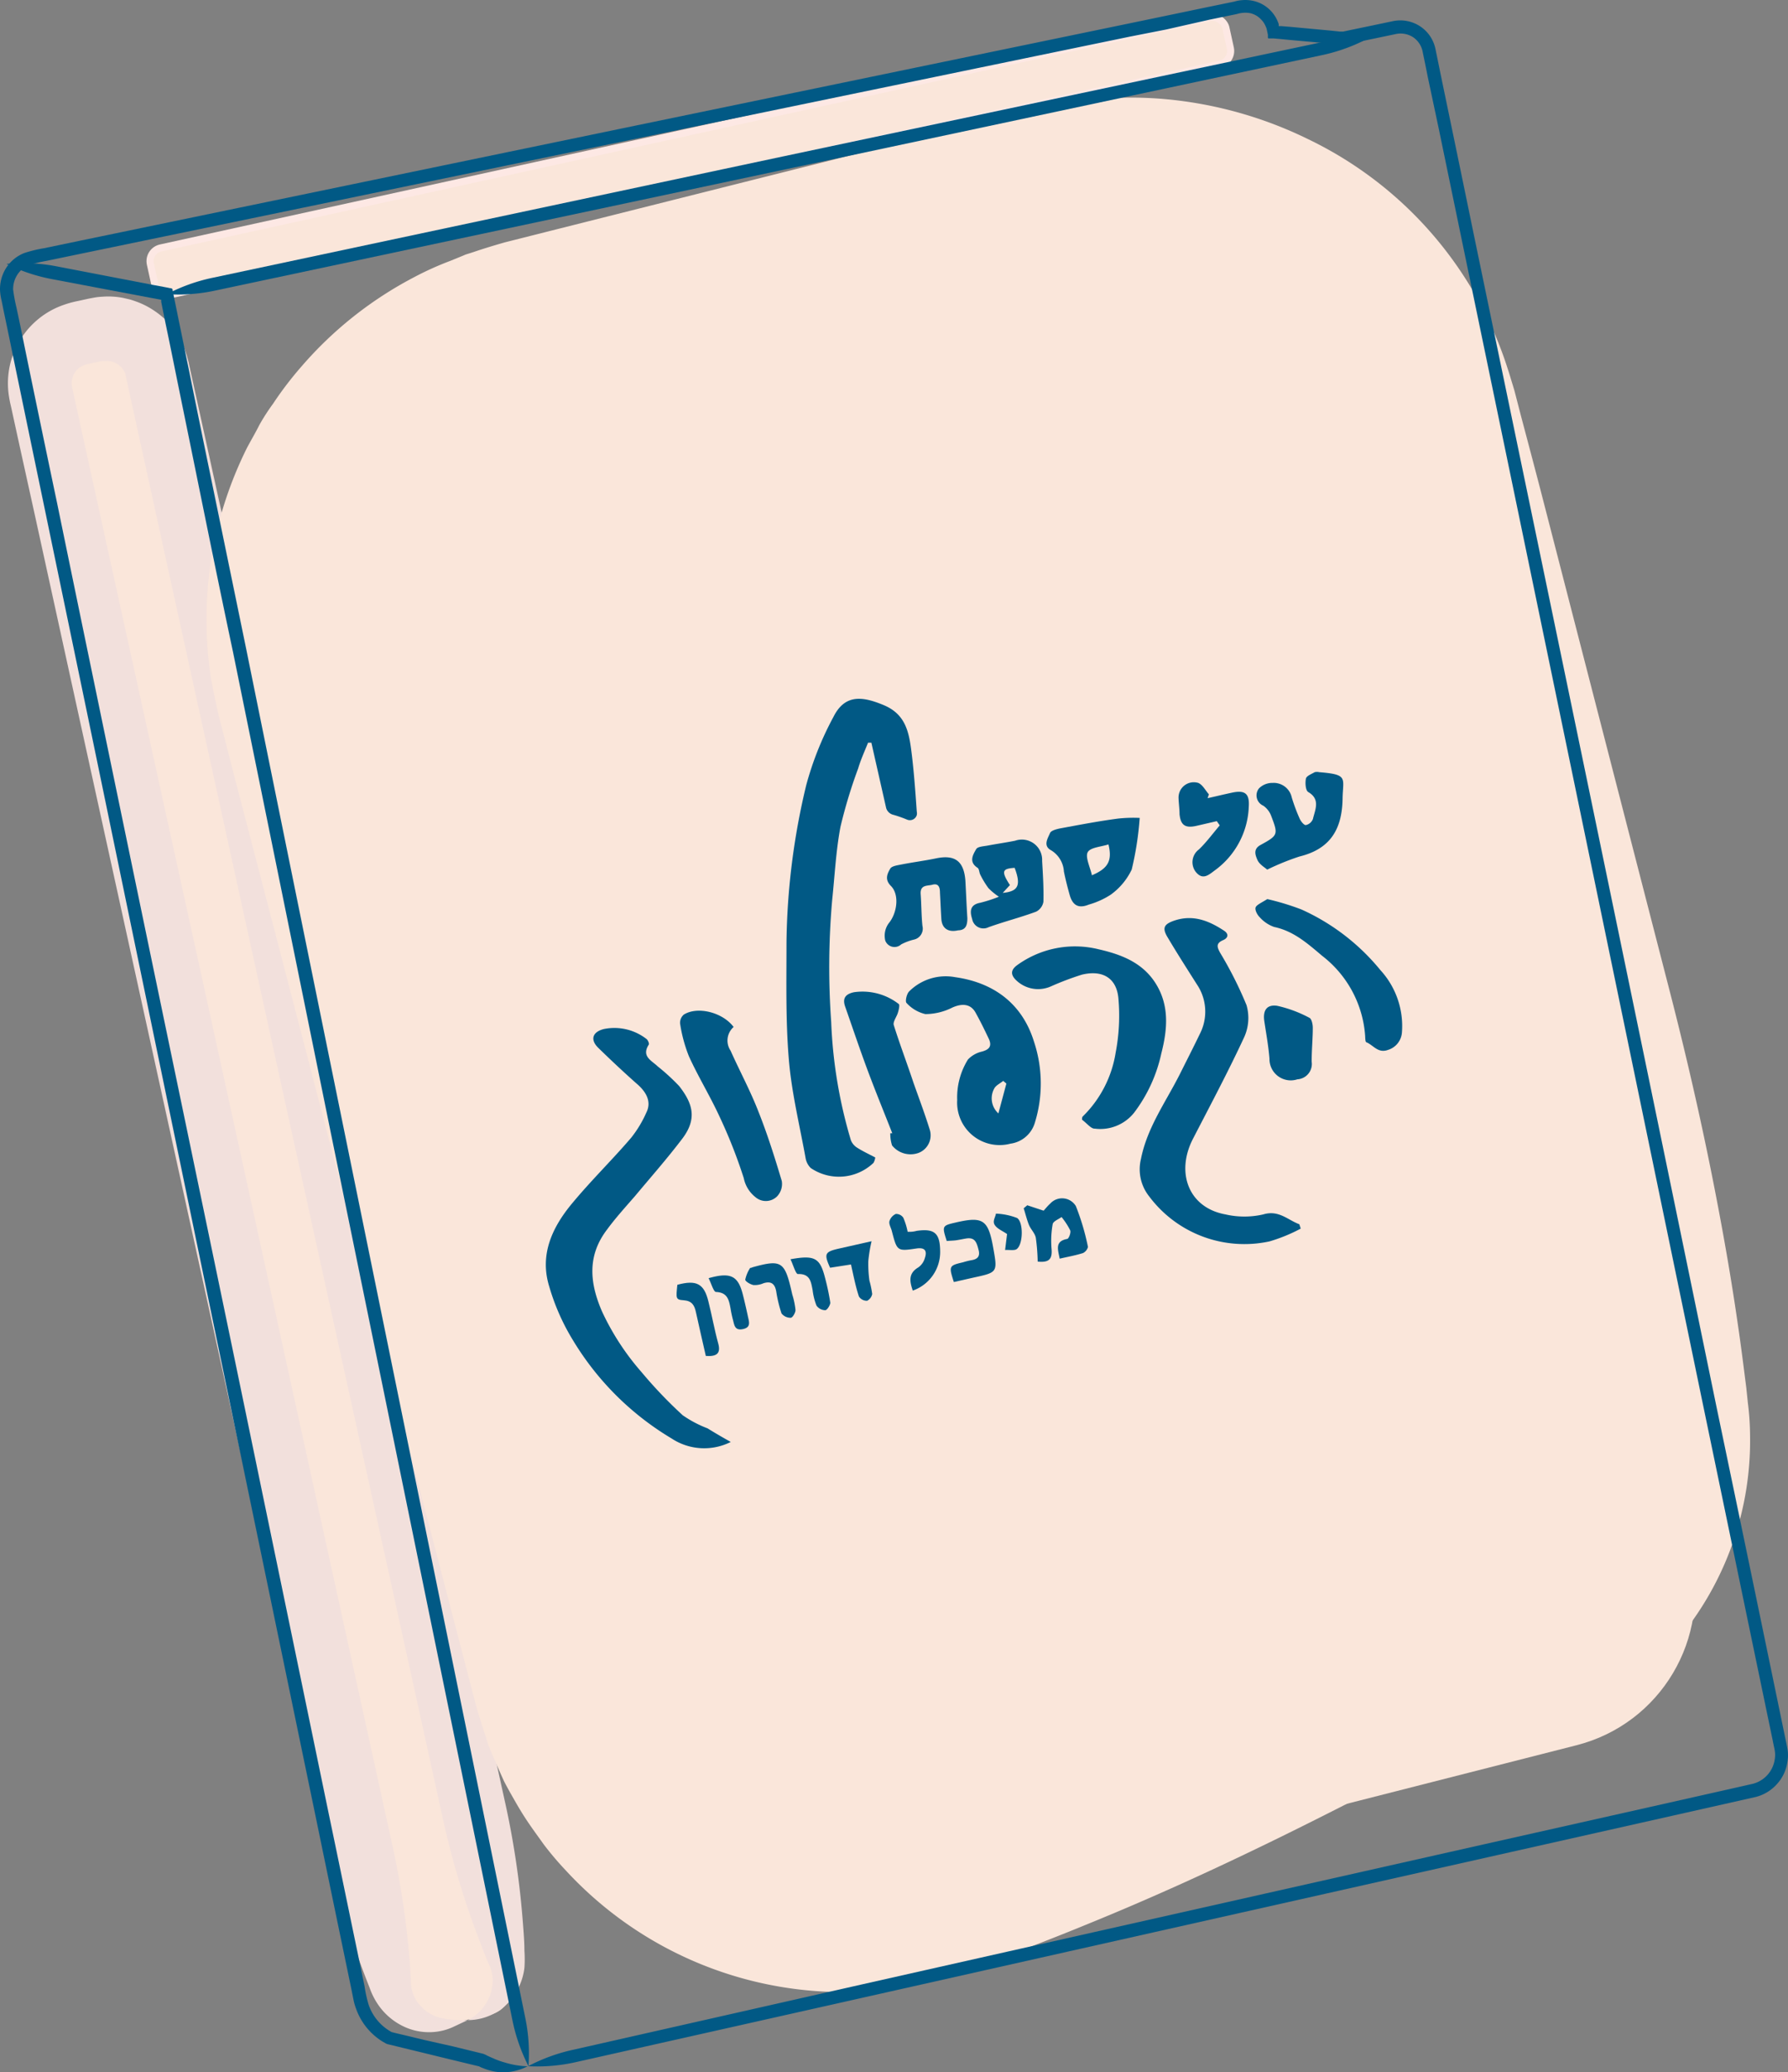 <svg xmlns="http://www.w3.org/2000/svg" width="321.962" height="373.133" viewBox="0 0 321.962 373.133">
<rect x="0" y="0" width="321.962" height="373.133" fill="#808080" stroke="none"/>
<defs>
<style>.a,.b{fill:#fae6da;}.a{stroke:#fde8e4;stroke-miterlimit:10;stroke-width:1.28px;}.c{fill:#f2e0dc;}.d{fill:#015985;}</style>
</defs>
<rect class="a" width="198.284" height="8.606" rx="2.43" transform="translate(26.554 45.169) rotate(-12.39)"/><rect class="b" width="21.523" height="311.577" rx="5.22" transform="translate(5.377 61.98) rotate(-12.39)"/><path class="c" d="M83.606,340.443a18.7,18.7,0,0,1-5.2-.461,7.364,7.364,0,0,1-3.442-2.253,6.175,6.175,0,0,1-1.49-3.087,7.541,7.541,0,0,1-.106-1.579l-.16-2.466a154.9,154.9,0,0,0-3.283-22.126c-4.738-21.523-18.932-86.2-31.938-145.5-7.949-36.2-15.543-70.655-21.133-96.1-1.4-6.37-2.679-12.1-3.8-17.282l-.426-1.916c-.124-.586-.3-1.4-.3-1.455a3.549,3.549,0,0,1,1.242-3.229,2.8,2.8,0,0,1,.852-.5,6.583,6.583,0,0,1,1.313-.355l1.952-.426h.461a1.773,1.773,0,0,1,.3,0,2.839,2.839,0,0,1,1.118.124,3.229,3.229,0,0,1,1.047.479,3.549,3.549,0,0,1,.976.994,3.833,3.833,0,0,1,.39.763,1.083,1.083,0,0,1,0,.231,1.4,1.4,0,0,1,.106.373c.089.444.2.869.284,1.331,1.6,7.293,3.9,17.744,6.689,30.483,5.589,25.444,13.148,59.9,21.079,96.028C61.888,225.855,74.7,284.054,78.958,303.43a152.6,152.6,0,0,0,6.281,21.452c.586,1.561,1.189,3.07,1.774,4.6.355.887.568,1.153.745,1.774a6.3,6.3,0,0,1,.337,1.774,8.073,8.073,0,0,1-4.489,7.417,10.114,10.114,0,0,0,9.369-6.334,10.911,10.911,0,0,0,.834-3.087,22.367,22.367,0,0,0,0-3.052c0-1.632-.142-3.283-.266-4.933a154.706,154.706,0,0,0-3.283-22.108C86,281.552,73.226,223.353,61.516,170,53.567,133.89,45.99,99.415,40.383,73.97,37.58,61.248,35.291,50.8,33.676,43.5c-.089-.461-.2-.9-.284-1.331s-.142-.55-.231-.887a8.873,8.873,0,0,0-.284-.976,15.455,15.455,0,0,0-1.561-3.478,14.887,14.887,0,0,0-4.152-4.17,14.549,14.549,0,0,0-3.229-1.65c-.781-.284-1.189-.39-1.189-.39l-1.224-.284a14.2,14.2,0,0,0-3.673-.213,11.179,11.179,0,0,0-1.26.124l-.692.124-.55.106-1.952.426a18.152,18.152,0,0,0-3.158.923,14.639,14.639,0,0,0-3.762,2.165,14.958,14.958,0,0,0-5.5,13.982c.177,1.153.3,1.544.444,2.2s.266,1.242.408,1.881c1.118,5.128,2.4,10.93,3.8,17.282,5.571,25.444,13.13,59.955,21.062,96.028l31.938,145.5a152.917,152.917,0,0,0,6.405,21.452l.9,2.307a13.007,13.007,0,0,0,1.49,2.981,11.569,11.569,0,0,0,4.915,4.116,10.645,10.645,0,0,0,6.033.763,10.239,10.239,0,0,0,2.786-.887Z" transform="translate(0.623 23.301)"/><rect class="b" width="199.029" height="288.67" rx="28.33" transform="translate(47.181 76.686) rotate(-14.3)"/><path class="b" d="M246.373,306.677c-27.467.157-50.409.715-74.221,3.138-5.962.61-11.959,1.342-18.116,2.2l-4.631.662-2.342.366-.586.087h-1.171a35.43,35.43,0,0,1-18.063-3.242,33.255,33.255,0,0,1-10.646-7.914,28.023,28.023,0,0,1-6.3-11.382c-.2-.471-.568-2.074-.9-3.329l-1.065-4.131c-.745-2.859-1.544-5.927-2.4-9.238-1.774-6.641-3.655-14.206-5.909-22.9L66.649,122.554l-2.165-8.28-.532-2.039-.337-1.063v-.732c-.16-.8-.319-1.586-.5-2.371a30.726,30.726,0,0,1,0-9.116,30.02,30.02,0,0,1,2.608-7.983c.319-.575.639-1.15.923-1.743a14.438,14.438,0,0,1,1.029-1.586A24.56,24.56,0,0,1,69.825,84.8a27.06,27.06,0,0,1,8.339-6.641A17.884,17.884,0,0,1,80.808,76.9l.94-.418s1.065-.261,3.283-.994l15.206-3.8,50.906-12.672,15.437-3.852,7.949-1.987,4.01-.994.994-.261.9-.209,1.207-.209a29.349,29.349,0,0,1,19.039,2.527c.692.418,1.473.7,2.147,1.168s1.349.889,2.041,1.307a22.212,22.212,0,0,1,1.881,1.516,21.772,21.772,0,0,1,1.774,1.621,30.437,30.437,0,0,1,5.412,7.391,33.4,33.4,0,0,1,1.6,4.114l.355,1.028c0,.209.106.279.177.593l.231.889c.319,1.2.621,2.371.923,3.486,1.224,4.672,2.4,9.169,3.549,13.457,12.119,46.419,19.624,75.162,23.546,90.153s8.02,28.587,12.172,40.928c2.094,6.171,4.205,12.08,6.37,17.8,1.082,2.859,2.2,5.665,3.318,8.437.479,1.22.976,2.423,1.473,3.626a21.183,21.183,0,0,1,1.171,2.876,36.5,36.5,0,0,1,2.218,12.568,42.274,42.274,0,0,1-2.236,13.945,45.853,45.853,0,0,1-22.428,25.745,52.031,52.031,0,0,0,37.049-16.35,55.819,55.819,0,0,0,15.472-39.62,48.674,48.674,0,0,0-.39-5.752l-.284-2.737L297.936,240c-.373-2.963-.763-5.961-1.207-8.977q-1.3-9.047-3.07-18.6c-2.36-12.794-5.323-26.46-9.244-41.677s-11.285-43.769-23.262-90.223c-1.118-4.288-2.289-8.715-3.549-13.457l-.9-3.486-.231-.889-.355-1.185c-.266-.837-.515-1.743-.781-2.527A69.163,69.163,0,0,0,219.4,17.428a73.392,73.392,0,0,0-22.588-6.885,69.677,69.677,0,0,0-23.688.837l-2.892.593c-.55.1-.745.174-1.118.261l-1.011.261-4.01,1.011-7.86,1.935L140.8,19.328,89.928,32.122,74.722,35.957c-2.342.662-4.383,1.307-5.642,1.743l-1.49.471-.479.209-2.307.941a55.476,55.476,0,0,0-6.512,2.946,68.844,68.844,0,0,0-20.21,16.019,63.416,63.416,0,0,0-5.163,6.763,36.77,36.77,0,0,0-2.449,3.8c-.674,1.36-1.473,2.7-2.218,4.1a70.321,70.321,0,0,0-6.317,19.174,71.3,71.3,0,0,0-.2,22.259c.373,1.9.745,3.817,1.171,5.735l.16.715.124.523.266,1.028.532,2.022c.692,2.737,1.419,5.508,2.129,8.3,11.675,44.71,25.3,97.212,33.376,128.379,2.271,8.715,4.241,16.263,5.962,22.887.869,3.312,1.668,6.38,2.413,9.256l1.082,4.131c.373,1.394.568,2.353,1.189,4.288l1.579,4.933C72.345,308.124,73,309.588,73.6,311l.923,2.057c.337.662.692,1.29,1.029,1.917.71,1.238,1.366,2.423,2.023,3.486,1.348,2.231,2.821,4.166,4.1,5.979a56.976,56.976,0,0,0,3.975,4.689,67.944,67.944,0,0,0,54.384,21.754,63.327,63.327,0,0,0,13.166-2.318l1.579-.418.763-.227.55-.192,2.236-.784,4.4-1.586q8.694-3.207,16.963-6.606C201.784,329.755,222.207,319.454,246.373,306.677Z" transform="translate(16.233 7.67)"/><path class="d" d="M97.775,90.582,95.114,78.818h-.6c-.621,1.544-1.313,3.052-1.774,4.613a89.879,89.879,0,0,0-3.194,10.54c-.816,4.329-1.029,8.765-1.49,13.166a137.8,137.8,0,0,0-.177,21.984,85.63,85.63,0,0,0,3.549,21.292,2.821,2.821,0,0,0,1.1,1.313c1.029.656,2.129,1.171,3.283,1.774a2.626,2.626,0,0,1-.319.976,9.014,9.014,0,0,1-11.3.923,3.318,3.318,0,0,1-.923-1.774c-1.065-5.909-2.52-11.782-3.016-17.744-.586-6.973-.426-14-.426-21.008a126.55,126.55,0,0,1,3.549-28.39,57.171,57.171,0,0,1,4.9-12.3c2.094-4.205,5.323-3.691,9.067-2.129s4.471,4.56,4.915,7.843c.5,3.762.763,7.541,1.029,11.32a1.6,1.6,0,0,1,0,.639,1.3,1.3,0,0,1-1.774.8,22.2,22.2,0,0,0-2.431-.852A1.774,1.774,0,0,1,97.775,90.582Z" transform="translate(61.794 54.916)"/><path class="d" d="M88.691,178.861a10.646,10.646,0,0,1-10.646-.621A51.616,51.616,0,0,1,60.3,160.585a39.655,39.655,0,0,1-4.294-9.706c-1.774-5.731.515-10.646,4.117-14.976s7.222-7.825,10.646-11.835a20.6,20.6,0,0,0,2.732-4.542c.887-1.774.177-3.549-1.774-5.2-2.342-2.076-4.631-4.223-6.867-6.405-1.526-1.473-1.1-2.874.958-3.407A9.422,9.422,0,0,1,73.5,106.29c.266.177.55.852.426,1.029-1.366,2.129.515,2.857,1.615,3.921a37.735,37.735,0,0,1,3.868,3.549c2.324,3,3.371,5.767.532,9.493s-5.625,6.867-8.464,10.273c-1.774,2.041-3.549,3.992-5.092,6.1-3.549,4.684-3.123,9.546-.869,14.727a45.708,45.708,0,0,0,7.1,10.895,80.8,80.8,0,0,0,7.417,7.772,20.6,20.6,0,0,0,4.471,2.36C85.977,177.318,87.325,178.1,88.691,178.861Z" transform="translate(42.896 80.781)"/><path class="d" d="M144.653,149.082a29.491,29.491,0,0,1-5.642,2.307,21.4,21.4,0,0,1-21.629-8.091,7.825,7.825,0,0,1-1.49-6.778c1.118-5.642,4.454-10.22,6.973-15.206,1.224-2.449,2.466-4.879,3.655-7.346a8.748,8.748,0,0,0-.568-8.872c-1.774-2.8-3.549-5.571-5.2-8.357-1.1-1.774-.763-2.466,1.153-3.123,3.336-1.118,6.157,0,8.872,1.774,1.011.621.816,1.4-.16,1.774-1.278.586-1.011,1.26-.461,2.271a69.411,69.411,0,0,1,4.738,9.4,8.375,8.375,0,0,1-.39,5.713c-2.874,6.21-6.1,12.261-9.244,18.347s-.816,12.42,5.838,13.627a15.206,15.206,0,0,0,6.814,0c2.8-.834,4.383.994,6.494,1.774Z" transform="translate(89.563 72.146)"/><path class="d" d="M110.751,129.215a7.647,7.647,0,0,1-9.581-7.86,12.9,12.9,0,0,1,1.934-7.293,4.986,4.986,0,0,1,2.555-1.437c1.224-.355,1.774-.9,1.26-2.165-.781-1.65-1.579-3.3-2.466-4.879s-2.466-1.65-4.205-.852a10.823,10.823,0,0,1-4.809,1.153,6.6,6.6,0,0,1-3.389-2c-.284-.231,0-1.615.461-2.076a9.315,9.315,0,0,1,8.286-2.573c6.955.976,12.083,4.773,14.195,11.6a23.883,23.883,0,0,1,.124,14.727A5.323,5.323,0,0,1,110.751,129.215Zm-.727-10.824-.568-.479c-.568.461-1.349.816-1.632,1.4a3.655,3.655,0,0,0,.763,4.454Z" transform="translate(71.192 76.718)"/><path class="d" d="M115.31,127.252c0-.231,0-.5.16-.621a20.565,20.565,0,0,0,5.891-11.462,35.238,35.238,0,0,0,.479-9.936c-.39-3.549-2.892-4.986-6.565-4.1a52.115,52.115,0,0,0-5.536,2.094,5.678,5.678,0,0,1-6.086-.9c-1.207-1.047-1.313-1.987,0-2.928a17.744,17.744,0,0,1,14.638-2.839c3.939.9,7.772,2.307,10.167,5.98,2.644,4.063,2.236,8.464,1.118,12.811a27.129,27.129,0,0,1-4.9,10.646,7.789,7.789,0,0,1-7.1,2.857C116.925,128.885,116.2,127.909,115.31,127.252Z" transform="translate(79.533 74.369)"/><path class="d" d="M78.658,105.5a3.247,3.247,0,0,0-.55,4.258c1.632,3.655,3.549,7.2,5,10.93,1.632,4.1,2.963,8.322,4.223,12.545a3.265,3.265,0,0,1-.834,2.75,2.857,2.857,0,0,1-3.9.16,5.82,5.82,0,0,1-2.111-3.425,91.5,91.5,0,0,0-4.4-11.161c-1.686-3.655-3.8-7.1-5.465-10.753a26.4,26.4,0,0,1-1.6-5.909,1.934,1.934,0,0,1,.674-1.632C72.181,101.721,76.688,102.857,78.658,105.5Z" transform="translate(53.444 79.424)"/><path class="d" d="M94.334,126.129c-1.49-3.8-3.034-7.559-4.454-11.374s-2.679-7.576-4.01-11.374c-.55-1.526,0-2.307,1.579-2.644a10.646,10.646,0,0,1,8.056,2.129c.213.142,0,1.153-.231,1.774s-.834,1.473-.674,2.005c1.118,3.549,2.4,6.92,3.549,10.38.994,2.821,2.058,5.625,2.945,8.5a3.389,3.389,0,0,1-2.04,4.152,4.258,4.258,0,0,1-4.755-1.349,6.743,6.743,0,0,1-.319-2.2Z" transform="translate(66.335 77.923)"/><path class="d" d="M129.544,91.24a45.511,45.511,0,0,1,6.175,1.881,39.035,39.035,0,0,1,14.195,10.912,14.9,14.9,0,0,1,3.868,11.267,3.549,3.549,0,0,1-2.537,3.105c-1.774.639-2.608-.869-3.85-1.384-.2,0-.213-.745-.231-1.136a19.944,19.944,0,0,0-7.736-14.425c-2.608-2.2-5.11-4.454-8.641-5.2a6.21,6.21,0,0,1-2.626-1.774c-.444-.426-.9-1.331-.71-1.774S128.461,91.914,129.544,91.24Z" transform="translate(98.657 70.654)"/><path class="d" d="M122.986,83.011a56.887,56.887,0,0,1-1.437,9.3,11.853,11.853,0,0,1-3.8,4.542,14.621,14.621,0,0,1-3.939,1.774c-1.774.727-2.892.213-3.442-1.774-.39-1.384-.745-2.786-1.029-4.187a4.809,4.809,0,0,0-2.324-3.833c-1.473-.8-.586-2.129-.177-3.087.177-.461,1.189-.71,1.774-.834,3.549-.657,6.955-1.313,10.451-1.774a25.438,25.438,0,0,1,3.921-.124ZM114.4,93.338c2.928-1.242,3.673-2.644,2.963-5.554-1.331.444-3.283.532-3.744,1.419s.444,2.679.781,4.205Z" transform="translate(82.237 64.261)"/><path class="d" d="M129.531,95.929c-.5-.444-1.419-.94-1.774-1.774s-.781-1.9.532-2.644c3.247-1.774,3.247-1.881,1.934-5.323a3.9,3.9,0,0,0-1.4-1.774,2.023,2.023,0,0,1-.781-3.105,3.371,3.371,0,0,1,2.466-.994,3.318,3.318,0,0,1,3.442,2.608,32.308,32.308,0,0,0,1.437,3.85c.213.479.781,1.171,1.1,1.136a1.774,1.774,0,0,0,1.277-1.1c.39-1.668,1.384-3.549-.834-4.844-.5-.3-.586-1.65-.426-2.431.106-.479.994-.816,1.579-1.153a1.774,1.774,0,0,1,.816,0c5.323.426,4.258,1.047,4.205,4.773-.089,5.536-2.236,9.067-7.772,10.415A45.46,45.46,0,0,0,129.531,95.929Z" transform="translate(98.652 60.659)"/><path class="d" d="M103,100.151c-1.774.408-2.91-.337-3.016-2.058s-.16-3.141-.248-4.72c0-.9-.213-1.774-1.419-1.419-.923.213-2.165,0-2.058,1.668.142,1.9.124,3.833.319,5.731a2.023,2.023,0,0,1-1.526,2.466,9.689,9.689,0,0,0-2.307.869A1.774,1.774,0,0,1,89.886,102a3.779,3.779,0,0,1,.639-3.141c1.473-1.774,1.969-5.11.373-6.707-1.153-1.153-.657-2.182-.106-3.123.284-.461,1.278-.586,1.97-.728,2.076-.408,4.17-.674,6.228-1.1,3.442-.728,5.057.479,5.323,4.01.124,2.253.213,4.507.355,6.76C104.667,99.264,104.365,100.116,103,100.151Z" transform="translate(69.523 67.367)"/><path class="d" d="M103.571,95.488a11.748,11.748,0,0,1-1.881-1.544,16.255,16.255,0,0,1-1.455-2.4c-.213-.39-.2-1.065-.5-1.26-1.632-1.047-.834-2.36-.248-3.371.284-.479,1.419-.5,2.182-.657,1.6-.3,3.229-.532,4.826-.852a3.655,3.655,0,0,1,4.862,3.637c.142,2.449.3,4.915.231,7.364a2.466,2.466,0,0,1-1.313,1.774c-2.821,1.047-5.713,1.774-8.57,2.8a2.058,2.058,0,0,1-2.945-1.473c-.426-1.331-.444-2.573,1.437-2.928A24.643,24.643,0,0,0,103.571,95.488Zm.692-.692c2.874-.266,3.3-1.419,2.147-4.507-2.271.142-2.449.621-.852,3.105Z" transform="translate(76.297 65.979)"/><path class="d" d="M124.836,82.252c1.526-.337,3.034-.71,4.56-1.029,2.236-.444,3,.284,2.857,2.537A14.834,14.834,0,0,1,126.1,95.276c-1.136.852-2.165,1.774-3.407.231a2.857,2.857,0,0,1,.586-4.028c1.366-1.313,2.5-2.874,3.744-4.329l-.532-.763-3.691.852c-1.987.444-2.821-.124-3.016-2.111,0-.94-.142-1.9-.177-2.857A2.75,2.75,0,0,1,123.15,79.5c.781.319,1.3,1.349,1.916,2.058Z" transform="translate(92.613 61.472)"/><path class="d" d="M134.284,115.325a3.833,3.833,0,0,1-5.021-3.708c-.177-2.236-.585-4.471-.923-6.707-.3-1.952.39-3.105,2.324-2.821a22.73,22.73,0,0,1,5.8,2.165c.408.2.6,1.207.6,1.774,0,2.041-.213,4.081-.2,6.139a2.768,2.768,0,0,1-2.591,3.158Z" transform="translate(99.329 79.021)"/><path class="d" d="M104.529,122.855l2.945.976c.3-.319.71-.852,1.189-1.278a2.892,2.892,0,0,1,4.613.444,42.937,42.937,0,0,1,2.182,7.364,1.717,1.717,0,0,1-.887,1.1c-1.349.426-2.75.674-4.205,1.011-.319-1.668-.9-3.123,1.331-3.549.3,0,.727-1.136.568-1.544a12.9,12.9,0,0,0-1.561-2.4c-.568.408-1.508.763-1.6,1.278a17.123,17.123,0,0,0-.2,4.471c.142,1.774-.39,2.484-2.5,2.271a35.276,35.276,0,0,0-.337-4.294c-.16-.816-.887-1.49-1.224-2.289s-.639-2-.958-3.016Z" transform="translate(80.449 94.168)"/><path class="d" d="M96.307,127.606c-.869-2.7-.834-2.768,1.544-3.318,5-1.171,5.926-.532,6.831,4.578.781,4.383.781,4.383-3.549,5.323l-3.549.8c-.923-2.857-.887-2.963,1.632-3.549a13.182,13.182,0,0,1,1.384-.355c1.118-.16,1.774-.586,1.437-1.881s-.621-2.307-2.218-2.058c-.621.106-1.207.231-1.774.319S96.857,127.535,96.307,127.606Z" transform="translate(74.174 95.857)"/><path class="d" d="M93.55,126.4a4.873,4.873,0,0,0,1.615-.16c3.212-.461,4.205.39,4.241,3.655a7.364,7.364,0,0,1-4.933,7.1c-.55-1.632-.852-3.087,1.011-4.187a3.069,3.069,0,0,0,1.153-1.632c.426-1.224.142-1.987-1.437-1.774-3.549.532-3.549.5-4.489-3.105-.142-.6-.55-1.224-.444-1.774a2.094,2.094,0,0,1,1.153-1.331,1.561,1.561,0,0,1,1.348.674A12.26,12.26,0,0,1,93.55,126.4Z" transform="translate(69.887 95.394)"/><path class="d" d="M84.094,133.808a14.089,14.089,0,0,1,.586,2.8c0,.479-.515,1.384-.852,1.4a2.058,2.058,0,0,1-1.668-.781,24.715,24.715,0,0,1-.958-3.992c-.248-1.348-.923-1.881-2.307-1.437a3.85,3.85,0,0,1-1.774.319c-.568-.106-1.49-.656-1.49-.976a6.174,6.174,0,0,1,.887-2.111.772.772,0,0,0,.39-.106C82.266,127.438,82.763,127.846,84.094,133.808Z" transform="translate(58.566 99.273)"/><path class="d" d="M88.292,130.147l-3.762.586c-1.118-2.484-.958-2.857,1.49-3.425L92,125.96a27.293,27.293,0,0,0-.586,3.549,21.43,21.43,0,0,0,.2,3.549,17.166,17.166,0,0,1,.5,2.413,1.774,1.774,0,0,1-.9,1.207,1.668,1.668,0,0,1-1.49-.763C89.126,134.14,88.771,132.259,88.292,130.147Z" transform="translate(64.943 97.539)"/><path class="d" d="M68.8,130.543c3.442-.923,4.809-.213,5.589,3,.639,2.52,1.082,5.075,1.774,7.577.479,1.774-.248,2.378-2.236,2.236-.568-2.555-1.207-5.2-1.774-7.843-.266-1.277-.727-2.076-2.2-2.182S68.552,133.027,68.8,130.543Z" transform="translate(53.17 100.799)"/><path class="d" d="M71.91,129.928c4.01-1.136,5.323-.408,6.175,2.981.337,1.331.639,2.661.923,3.992.213.958.532,1.9-.94,2.2s-1.526-.763-1.774-1.686a19.863,19.863,0,0,1-.426-2.005c-.284-1.508-.515-2.91-2.626-3C72.8,132.394,72.389,130.85,71.91,129.928Z" transform="translate(55.685 100.225)"/><path class="d" d="M80.22,127.928c4.418-.8,5.323-.231,6.246,3.424a41.224,41.224,0,0,1,.923,4.4c0,.426-.568,1.331-.887,1.348a1.952,1.952,0,0,1-1.6-.834,11.108,11.108,0,0,1-.692-2.768c-.3-1.49-.426-2.981-2.644-2.91C81.16,130.607,80.717,128.939,80.22,127.928Z" transform="translate(62.12 98.818)"/><path class="d" d="M102.887,129.707l.355-2.874c-.852-.586-1.774-.94-2.218-1.632s.106-1.349.213-2.041a11.748,11.748,0,0,1,3.8.781c1.153.71,1.118,4.613,0,5.554C104.662,129.867,103.7,129.654,102.887,129.707Z" transform="translate(78.098 95.371)"/><path class="d" d="M95.088,372.047a31.637,31.637,0,0,0,8.73-.763l51.829-11.64,112.281-25.231,29.6-6.654,14.9-3.354,3.779-.852a7.648,7.648,0,0,0,3.779-2.324,7.505,7.505,0,0,0,1.881-4.046,6.866,6.866,0,0,0,0-2.253c-.124-.745-.248-1.278-.39-1.934-4.134-20-8.286-40.012-12.421-59.813-16.289-79.189-32.027-154.795-43.6-210.6Q263.3,32.1,261.327,22.606l-1.916-9.227c-.3-1.49-.6-2.963-.9-4.4a6.441,6.441,0,0,0-2.874-4.294,6.512,6.512,0,0,0-4.933-.852l-4.063.852-3.85.8-.94.2h-.55L239.538,5.5l-7.1-.657L230.667,4.7h-.408V4.348a6.5,6.5,0,0,0-.373-.9A6.228,6.228,0,0,0,225.521.125a6.512,6.512,0,0,0-1.774-.106,6.429,6.429,0,0,0-1.49.266L217.27,1.314l-7.825,1.632-6.494,1.349-91.787,19-96.525,20L7.9,44.7a23.066,23.066,0,0,0-3.549.869,6.849,6.849,0,0,0-3.212,2.626A7.1,7.1,0,0,0,0,52.184a9.315,9.315,0,0,0,.284,1.934l.355,1.774q.727,3.442,1.437,6.92Q4.951,76.724,7.932,91.06c3.957,19.074,8.038,38.645,12.119,58.429,8.2,39.6,16.572,80.094,24.734,119.467,4.081,19.678,8.091,39.036,12.012,57.95q2.928,14.195,5.767,27.857l.71,3.424.355,1.774a10.4,10.4,0,0,0,.5,1.774,11.427,11.427,0,0,0,4.755,5.873l.408.231a1.775,1.775,0,0,0,.692.284l.834.2,1.668.408,3.3.8,5.323,1.3,5.146,1.242.408.2.639.248a9.482,9.482,0,0,0,1.224.373,8.692,8.692,0,0,0,2.289.248A9.758,9.758,0,0,0,95,372.065a15.5,15.5,0,0,1-3.992-.656,14.91,14.91,0,0,1-1.774-.6l-.976-.426-.515-.231a3.817,3.817,0,0,0-.781-.355l-5.217-1.277L76.3,367.292l-3.318-.8-1.668-.39-.834-.213h0l-.319-.2a8.872,8.872,0,0,1-3.762-4.649,22.535,22.535,0,0,1-.745-3.336l-.71-3.424c-1.9-9.12-3.815-18.436-5.784-27.857-3.9-18.861-7.914-38.273-11.995-57.95-8.127-39.373-16.608-79.864-24.805-119.432-4.1-19.82-8.162-39.391-12.1-58.554Q7.275,76.3,4.4,62.3q-.71-3.549-1.437-6.92a30.323,30.323,0,0,1-.6-3.247,4.773,4.773,0,0,1,.745-2.644,4.578,4.578,0,0,1,2.111-1.774,27.927,27.927,0,0,1,3.158-.745l6.743-1.4,96.525-20L203.43,6.6l6.512-1.278,7.825-1.774,4.986-1.029a5.021,5.021,0,0,1,2.307-.16,3.8,3.8,0,0,1,2.058,1.189,3.337,3.337,0,0,1,.674.958c.106.177.16.373.248.55l.106.426.16.781v.39c0,.142,0,.3.213.266h.816l1.189.106,1.65.16,7.1.639,1.863.16h.532a1.9,1.9,0,0,0,.8,0l.94-.2,3.85-.8,3.992-.834a4.152,4.152,0,0,1,3.176.532A4.1,4.1,0,0,1,256.2,9.458q.461,2.182.9,4.418l1.952,9.191q1.97,9.511,4.134,19.979c11.569,55.786,27.219,131.391,43.614,210.58,4.117,19.8,8.251,39.816,12.42,59.813.106.6.284,1.313.355,1.774a4.612,4.612,0,0,1,0,1.561,5.323,5.323,0,0,1-3.939,4.418l-3.673.834-14.9,3.354-29.6,6.654-112.334,25.3L103.3,369.066A31.937,31.937,0,0,0,95.088,372.047Z" transform="translate(0.001 0.001)"/><path class="d" d="M.66,26.841a31.619,31.619,0,0,0,8.322,2.768L26.6,32.945l1.916.355h0v.355c.248,1.278.515,2.591.781,3.9q.834,3.975,1.65,8.038c1.1,5.447,2.253,11.036,3.407,16.714,2.307,11.356,4.684,23.067,7.1,34.458L59.2,184,91.755,343.066a32.24,32.24,0,0,0,2.892,8.286,31.336,31.336,0,0,0-.586-8.748L61.591,183.534S53.11,141.979,43.848,96.307l-7.1-34.458c-1.171-5.678-2.307-11.285-3.407-16.714-.568-2.732-1.1-5.412-1.65-8.038-.266-1.331-.532-2.626-.8-3.921l-.319-1.6c0-.444-.444-.319-.727-.426l-.923-.177-1.916-.355L9.425,27.231a31.814,31.814,0,0,0-8.765-.39Z" transform="translate(0.512 20.678)"/><path class="d" d="M16.94,49.894a31.53,31.53,0,0,0,8.748-.656L128.6,27.36,224.646,6.919a32.239,32.239,0,0,0,8.233-2.892,32.045,32.045,0,0,0-8.73.657l-96.081,20.37L25.155,46.948a31.584,31.584,0,0,0-8.215,2.945Z" transform="translate(13.119 3.072)"/></svg>
